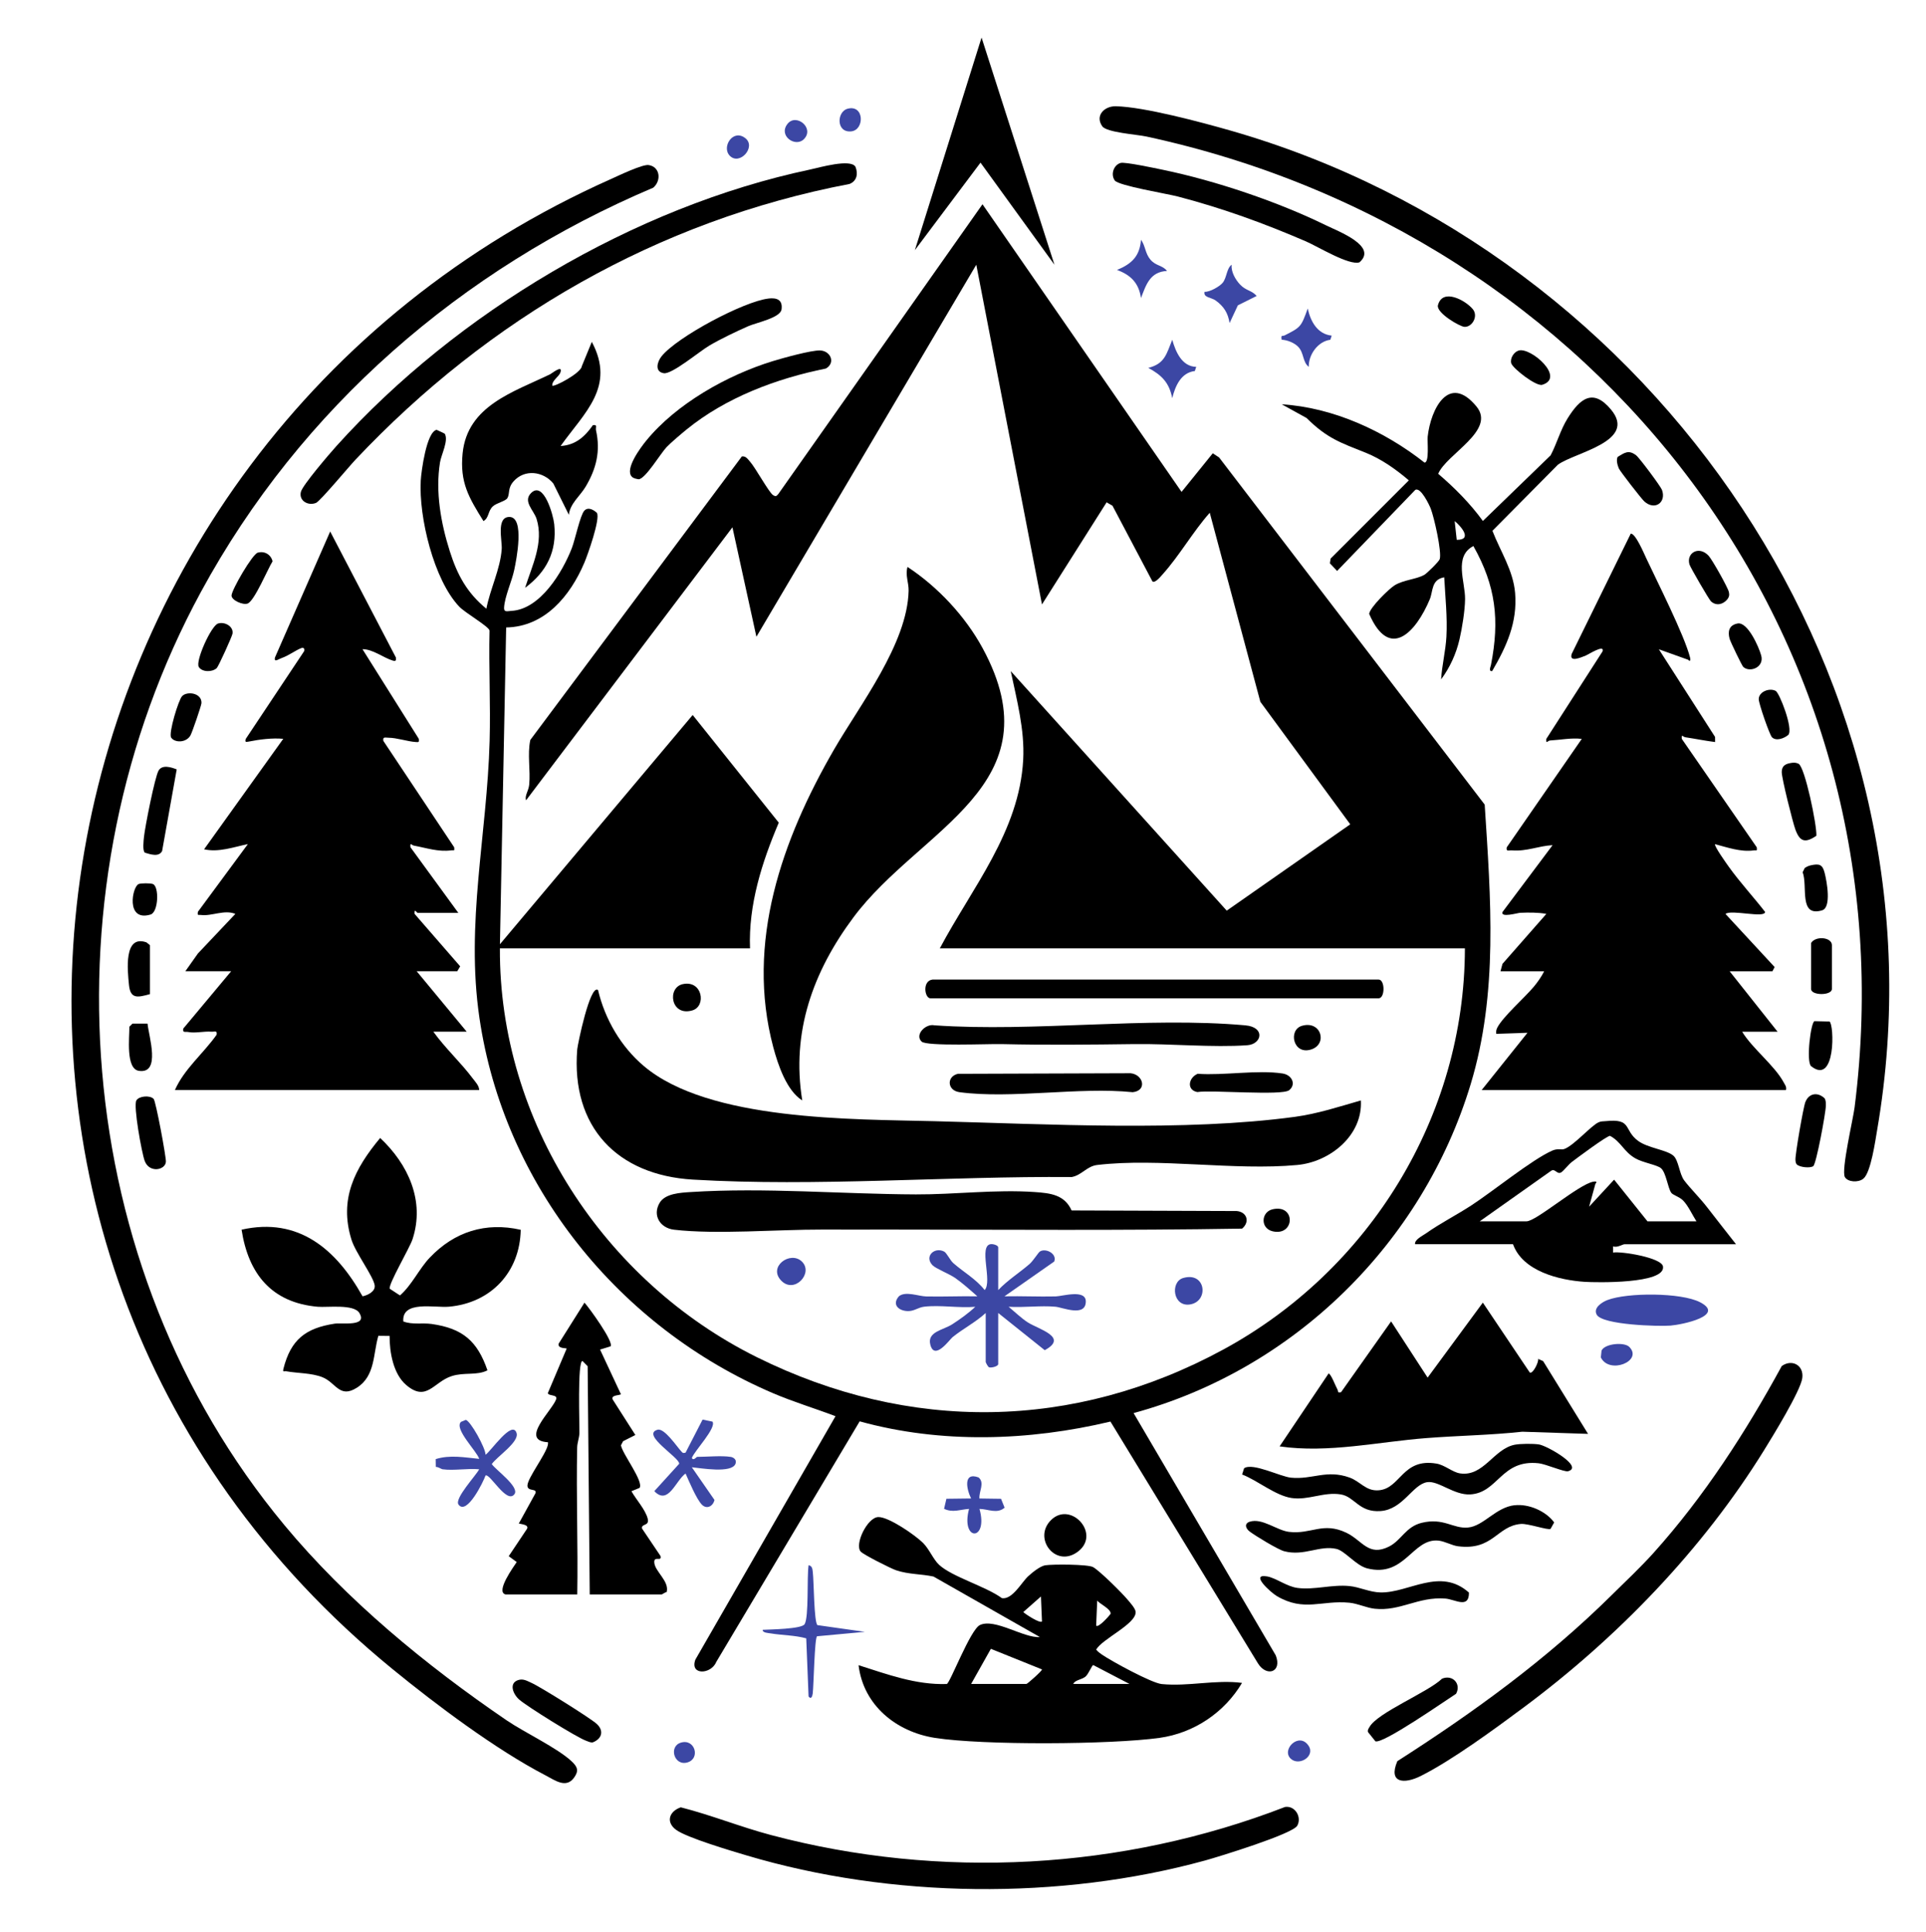 <?xml version="1.0" encoding="UTF-8"?>
<svg id="Calque_1" xmlns="http://www.w3.org/2000/svg" version="1.1" viewBox="0 0 693.06 695.14">
  <!-- Generator: Adobe Illustrator 29.2.1, SVG Export Plug-In . SVG Version: 2.1.0 Build 116)  -->
  <defs>
    <style>
      .st0 {
        fill: #3c47a4;
      }
    </style>
  </defs>
  <path d="M338.2,341.27c11.61-21.84,28.61-42.03,29.99-67.88.57-10.77-2.3-21.45-4.48-31.87l77.72,86.2,44.45-31.07-32.35-44.09-18.21-68.03c-6.02,6.78-10.9,15.41-16.9,22.09-.62.69-2.71,3.33-3.71,2.64l-14.38-27.25-2.12-1.24-23.26,36.75-23.64-122.25-79.12,133.88-8.63-39.38-74.26,98.24c-.58-1.63.92-3.42,1.13-5.62.51-5.28-.72-10.84.4-16.1l76.11-102.02c1.45-.24,2.15.97,2.97,1.89,1.94,2.18,6.78,11.05,8.25,12,.95.62,1.25.44,1.91-.37l73.47-104.28,71.64,103.51,11.23-13.89,2.28,1.5,95.57,124.93c2.17,33.76,4.91,67.77-5.05,100.63-17.33,57.19-63.55,102.64-121.29,118.35l51.16,87.2c2.38,6.12-3.4,7.9-6.49,2.74l-53-86.89c-29.35,7.01-61,8.03-90.24-.08l-51.57,86.52c-1.86,4.63-9.66,4.95-7.55-.77l50.42-87.6c-7.44-2.83-15.13-5.14-22.46-8.27-55.52-23.72-96.83-74.84-105.67-135.08-5.01-34.14,2.73-65.8,3.67-99.61.37-13.24-.34-26.54-.03-39.78-.28-1.5-8.7-6.3-10.9-8.6-9.2-9.66-14.6-32.35-13.85-45.38.19-3.3,2.07-17.58,5.72-18.25l2.9,1.37c1.48,2.42-1.23,7.49-1.69,10.32-1.71,10.59.3,21.88,3.54,32.07,2.69,8.47,6.19,14.92,13.14,20.61,1.34-7.06,5.02-14.24,5.52-21.46.21-3.12-2.04-11.51,2.73-11.56,5.7-.06,2.49,15.7,1.78,19.05-.88,4.16-3.45,9.63-3.66,13.6-.09,1.76,1.18,1.23,2.65,1.15,10.37-.56,18.36-13.93,21.72-22.54,1.15-2.93,3.02-11.92,4.5-13.51,1.4-1.5,3.42-.26,4.53.77,1.3,2.12-3.29,15.08-4.53,17.99-5.06,11.89-14.2,23.02-28.12,23.26l-2.24,114,69.36-82.5,30.98,38.75c-6.06,14.25-10.94,29.54-10.35,45.24h-90c-.32,62.14,37.42,119.83,92.49,147.13,54.82,27.17,114,26.45,167.78-2.74,52.64-28.57,86.9-83.96,86.98-144.39h-189Z"/>
  <path d="M66.7,349.52l4.52-6.39,13.47-14.24c-3.96-1.63-8.51.89-12.37.39-1.06-.14-1.31.37-1.12-1.13l17.99-24.38c-5.1,1.05-10.5,3.06-15.75,1.87l28.49-39.76c-3.93-.37-8.55.21-12.51,1.01-1.01.2-1.33.16-.98-.99l20.98-31.53c.28-.97-.15-1.48-1.1-1.1-1.99.78-4.49,2.69-6.96,3.54-1.14.39-2.84,1.75-2.43-.17l19.88-45.37,23.65,45.35c.06,1.03.07,1.46-1.12,1.11-3.25-.95-7.22-4.15-10.9-4.1l20.26,32.25c.12,1.25.06,1.23-1.14,1.15-3.01-.21-6.75-1.52-9.73-1.54-1.13,0-2.2-.48-1.88,1.14l25.48,38.28c.2,1.53-.07.97-1.1,1.11-4.58.63-8.93-.88-13.33-1.69-.98-.18-1.47-1.41-1.31.56l17.24,23.64h-14.62c-.31,0-1.31-1.93-1.12.36l16.4,18.87-1.04,1.76h-14.62l18,21.75h-12c4.27,5.96,9.85,11.04,14.23,16.89.89,1.18,2.26,2.58,2.27,4.11H62.95c3.31-7.56,10.27-13.19,14.99-19.88.31-1.7-.74-1.03-1.85-1.11-2.77-.21-5.83.62-8.34.12-1.08-.21-2.12.41-1.8-1.24l17.24-20.64h-16.5Z"/>
  <path d="M539.95,349.52l.71-2.66,15.78-17.97c-3-.56-6.34-.52-9.4-.4-.87.03-7.28,1.92-6.34-.33l17.99-24.01c-5.18.29-9.22,2.3-14.64,1.88-1.11-.09-2.17.59-1.85-1.11l26.99-39.01c-3.69-.46-7.64.36-11.44.57-.82.05-1.47,1.53-1.32-.57l20.25-31.51c.83-2.7-5.15,1.17-6.01,1.5-1.41.54-6.17,2.76-5.1-.59l21.25-43.28c1.73-.04,4.73,7.07,5.51,8.74,4.04,8.65,13.76,27.77,15.84,35.91.2.77.11,1.63-.74.74l-10.5-3.76,20.22,31.54.02,1.84c-3.56-.44-7.11-1.18-10.67-1.71-.98-.15-1.49-1.4-1.32.57l26.98,39.03c.2,1.54-.07.97-1.1,1.11-4.63.65-9.49-1.08-13.89-2.24-.53.5,4.25,7.19,4.95,8.16,4.03,5.63,8.79,10.74,13.03,16.21.02,2.41-12.32-.98-14.23.75l17.67,19.1-.8,1.53h-15.38l17.25,21.75h-12.75c3.78,6.19,11.7,12.13,15.02,18.36.48.91,1.02,1.42.73,2.64h-109.5l16.5-20.63-11.24.38c-.12-.83,0-1.48.38-2.24,2.04-3.95,9.87-10.81,13.09-14.66,1.41-1.68,2.78-3.64,3.77-5.6h-15.75Z"/>
  <path d="M102.24,548.74c22.49,27.1,50.98,50.53,80.03,70.34,6.48,4.42,18.32,9.97,23.45,14.8,2.09,1.96,2.65,3.37.84,5.87-2.9,4.01-6.95.87-10.33-.88-17.8-9.25-39.25-25.35-54.88-38.12C-45.68,448.04,3.96,160.6,219.94,64.39c2.64-1.18,11.25-5.33,13.47-4.99,4.15.63,4.63,5.58,1.68,8.13-69.08,29.3-126.87,79.32-162.78,145.47-57.46,105.86-47.35,242.64,29.93,335.73Z"/>
  <path d="M288.69,396.02c-5.62-3.5-8.74-12.81-10.44-19.18-10.02-37.67,3.18-74.75,21.84-107.05,9.29-16.08,26.43-38.11,26.87-57.17.07-2.97-1.28-5.7-.39-8.59,10.88,7.15,20.78,17.74,27.02,29.23,26.82,49.43-22.48,64.7-46.45,96.83-14.52,19.47-22.48,41.27-18.45,65.94Z"/>
  <path d="M489.7,396.02c.72,12.57-11.07,22.12-22.88,23.23-22.61,2.13-49.88-2.64-72.01,0-3.72.44-5.58,3.69-9.16,4.34-44.46-.36-92,3.54-136.32.92-27.22-1.61-43.87-18.94-41.62-46.86.13-1.66,4.61-23.59,7.48-21.38,2.51,10.54,8.22,20.38,16.5,27.38,23.41,19.79,75.11,19.08,104.66,19.84,40.39,1.03,89.94,3.81,129.62-1.57,8.17-1.11,15.85-3.64,23.72-5.9Z"/>
  <path d="M663.87,423.61c-1.39-2.47,2.94-20.73,3.49-25.06,21.42-168.66-92.05-314.32-254.88-349.43-3.37-.73-14.25-1.43-15.83-3.67-2.69-3.81.71-7.3,4.88-7.21,10.17.22,30.59,5.71,40.92,8.65,153.64,43.86,260.69,199.2,233.03,359.78-.67,3.9-2.26,15.34-4.97,17.52-1.87,1.5-5.64,1.19-6.64-.59Z"/>
  <path d="M369.96,567.28c1.45-1.34,4.3-3.67,6.15-3.97,2.64-.42,15.43-.39,17.25.66,2.47,1.43,10.29,9.19,12.35,11.65.88,1.05,2.91,3.24,2.95,4.51.14,4.34-12,9.63-14.21,13.51.56.72,1.25,1.24,1.99,1.75,3.53,2.44,17.96,10.3,21.59,10.66,9.63.95,19.35-1.66,28.91-.42-6.34,10.68-17.29,18.06-29.71,19.79-17.48,2.43-63.6,2.7-80.82,0-13.9-2.18-25.72-11.71-27.46-26.16,10.34,3.28,20.67,7.15,31.74,6.77,1.19-.29,8.46-19.58,11.93-21.22,5.36-2.55,15.79,4.78,21.57,4.32l-38.27-21.77c-4.51-.97-8.93-.74-13.46-2.26-1.85-.62-11.82-5.63-12.76-6.74-2.26-2.63,2.43-12.3,6.34-12.41,3.77-.11,13.47,6.63,16.19,9.39,2.2,2.24,3.64,5.9,5.7,7.8,4.7,4.34,16.95,7.82,22.59,11.99,3.75.64,7.07-5.67,9.45-7.87ZM374.95,583.52l-.37-8.99-6.36,5.62c.92.84,5.97,4.16,6.73,3.37ZM394.45,585.02c.8.9,4.61-3.43,5.19-4.22.3-1.69-3.85-3.56-4.82-4.77l-.37,8.99ZM349.45,606.02h19.88c.38,0,5.87-4.9,5.62-5.24l-18.39-7.41-7.11,12.65ZM386.2,606.02h20.25l-13.06-6.81c-.45.06-1.7,3.22-2.75,4.13-1.38,1.19-3.78,1.17-4.44,2.68Z"/>
  <path d="M154.71,452.53c8.81-9.26,20.04-12.83,32.67-9.96-.28,15.21-10.68,26.33-25.83,27.68-5.19.46-17.04-2.35-16.42,5.31,3.28,1.25,6.8.42,10.23.91,11.09,1.59,16.4,6.09,20.05,16.68-3.88,1.96-8.3.6-12.89,2.08-6.5,2.08-9,9.48-16.36,3.19-4.66-3.98-5.99-11.81-5.97-17.65l-4.04-.04c-1.92,6.46-1.06,14.43-7.71,18.66-6.3,4.01-7.54-1.85-12.46-3.78-3.9-1.53-8.78-1.38-12.9-2.11-.92-.16-1.42.53-1.07-1.01,2.66-10.39,7.94-14.52,18.38-16.13,2.68-.41,11.96,1.17,8.93-3.84-2.01-3.31-11.49-1.94-15-2.25-16.58-1.47-24.96-11.84-27.39-27.74,20.59-4.65,34.14,7.19,43.53,23.98,1.88-.37,4.67-1.76,4.37-3.93-.45-3.24-6.88-11.71-8.36-16.47-4.54-14.65,1.23-25.63,10.33-36.58,10.04,9.42,16.17,22.59,11.66,36.4-1.06,3.26-8.73,16.17-8.22,17.85l3.69,2.42c4.34-3.81,6.86-9.56,10.76-13.66Z"/>
  <path d="M181.82,573.77c-3.49-1.04,3.01-9.95,4.12-11.63l-2.88-2.11,6.62-9.9c.63-1.48-2.1-1.59-2.99-1.86l5.99-10.88c.68-1.94-2.98-.45-2.88-2.84.1-2.69,6.55-11.08,7.32-14.48.08-.34.1-.69.07-1.04-10.41-.61,1.46-11.34,2.93-15.46.65-1.83-2.8-1.08-2.98-2.24l6.78-16.02c-.21-.23-3.34.1-2.88-1.78l9.28-14.74c1.74,1.91,10.68,14.23,9.38,15.73l-3.77,1.16,7.5,16.06c-.33.47-3.7.21-2.96,1.9l8.16,12.78-4.42,2.24-.76,1.46c.46,3.05,8.28,13.03,6.69,15.34l-2.92,1.19c1.62,2.93,5.12,6.73,5.87,9.95.63,2.72-2.45,1.63-2.06,3.48l6.65,9.88c.54,2.21-2.33-.16-2.25,2.23.11,3.32,5.54,6.8,4.46,10.77-.61.02-1.53.84-1.8.84h-25.88l-.75-82.12-1.86-1.89c-1.86-.05-1.03,23.3-1.1,25.91-.05,1.77-.77,3.41-.81,5.19-.37,17.62.34,35.29.03,52.91h-25.88Z"/>
  <path d="M553.46,489.02l1.82.8,16.17,26.2-23.65-.78c-11.44,1.25-22.99,1.4-34.46,2.29-17.55,1.35-35.26,5.52-52.88,2.99l17.62-26.23c.82.01,2.62,4.77,3.21,5.78.36.62-.22,1.25,1.28.95l18.01-25.48,13.14,20.23,19.87-26.99,16.87,25.13c1.09.78,3.37-3.91,3.01-4.89Z"/>
  <path d="M536.94,241.51c-1.39.18-.56-1.51-.41-2.29,3.13-16.07,1.76-28.34-6.34-42.71-7.14,3.71-2.92,12.78-2.99,19.12-.04,4.02-1.07,10.47-2.01,14.49-1.21,5.19-3.45,10.12-6.62,14.38.31-5.08,1.63-10.24,1.91-15.34.39-7.15-.41-14.29-.78-21.4-4.71.8-3.98,5-5.2,7.91-4.88,11.64-14.38,22.33-21.81,5.26.18-2.23,7.15-9.09,9.24-10.34,3.3-1.95,7.63-2.08,10.56-3.69.95-.52,5.33-4.82,5.59-5.69.79-2.65-2.04-15.13-3.25-18.2-.52-1.32-3.61-7.84-5.56-6.7l-28.12,29.16-2.6-2.75.27-1.71,28.14-28.14c-4.64-3.97-9.85-7.67-15.54-9.95-9.09-3.64-13.84-5.13-21.26-12.49l-8.93-4.93c18.55,1.15,36.88,9.58,51.37,20.98,1.81-.01.95-7.63,1.14-9.35,1.11-10,7.64-22.9,17.56-10.84,7.13,8.66-10.86,17.13-13.77,24.22,5.96,5.1,11.44,10.61,16.07,16.97l24.38-23.61c2.28-4.35,3.52-9.16,6.14-13.36,4.37-6.98,9.06-10.97,15.58-3.13,9.6,11.54-12.99,15.37-19.11,19.86l-23.55,23.78c2.84,7.38,7.48,14.24,8.16,22.36.89,10.58-3.1,19.28-8.25,28.11ZM524.2,194.27c5.85.05,1.48-4.96-.75-6.75l.75,6.75Z"/>
  <path d="M624.7,447.77h-40.12c-.69,0-2.73,1.37-4.13.75v2.24c3.07-.52,17.42,1.85,17.96,4.97,1.11,6.39-24.3,5.82-28.12,5.57-9.26-.6-22.37-3.83-25.84-13.54h-35.25c-.26-1.64,2.67-3.01,3.95-3.92,5.15-3.64,10.95-6.57,16.24-10.01,7.77-5.05,21.72-16.41,29.07-19.71,2.2-.99,3.26-.17,4.53-.66,3.45-1.31,9.56-8.35,12.22-9.56.96-.44,1.63-.33,2.56-.43,9.71-1,6.29,3.12,11.72,7.12,3.49,2.57,10.25,3.19,12.68,5.32,1.87,1.64,2.12,6.55,3.87,8.88,2.1,2.79,5.6,6.24,8.29,9.71,3.43,4.44,6.9,8.85,10.36,13.26ZM532.45,439.52h16.88c3.47,0,18.74-13.3,24-14.26.81-.15,1.64-.11.77.76l-2.27,8.24,9-9.73,12,14.99h17.62c-1.44-2.24-3.01-5.7-4.84-7.53-1.35-1.34-3.63-1.91-4.21-2.73-1.3-1.84-1.83-7.22-3.71-8.85-1.39-1.2-6.55-2.01-9.21-3.54-4.18-2.39-5.15-6-9.13-8.11-1.16,0-11.96,8.04-13.81,9.46-1.22.94-3.01,3.33-3.84,3.74-1.49.73-2.07-1.52-3.49-.65l-25.75,18.22Z"/>
  <path d="M385.6,435.61l59.42.21c3.74.34,4.81,3.96,1.93,6.33-42.31.71-84.79.36-127.16.34-7.9,0-16.03.03-23.93,0-16.03-.04-38.1,1.82-53.3.05-5-.58-7.9-5.16-5.17-9.71,2-3.34,7.53-3.61,11.15-3.84,26.7-1.7,54.4.74,81.04.85,14.04.06,28.61-1.84,42.78-.85,5.66.4,10.69.95,13.25,6.62Z"/>
  <path d="M244.98,650.41c10.97,2.79,21.53,7.08,32.47,9.98,60.83,16.14,126.37,12.56,184.97-10.11,3.69-.54,6.07,3.72,4.4,6.73s-28.24,11.17-33.2,12.54c-52.27,14.36-113.04,13.65-164.99-1.84-5.44-1.62-21.42-6.34-25.31-9.18s-2.45-6.74,1.67-8.12Z"/>
  <path d="M579.96,574.03c4.98-4.92,10.4-9.99,15.12-15.25,18.16-20.23,33.08-43.34,46.07-67.17,3.64-2.64,8.03-.3,7.39,4.34s-10.7,21.03-13.79,26.01c-22.19,35.83-52.87,67.53-86.63,92.62-10.28,7.64-25.74,18.99-36.92,24.58-5.91,2.95-11.75,2.58-8.37-5.37,27.67-17.69,53.79-36.68,77.12-59.75Z"/>
  <path d="M127.89,165.46c-2.34,2.48-12.65,14.87-14.15,15.51-2.8,1.18-6.26-.71-5.47-3.95.59-2.43,10.44-13.88,12.8-16.51,43.21-47.96,107.05-86.1,170.49-99.51,3.25-.69,14.51-3.97,16.27-.99,1.02,2.52.52,5.09-2.08,6.18-69.17,13.2-129.95,48.44-177.86,99.27Z"/>
  <path d="M201.7,160.51c5.38-.32,8.73-3.33,11.64-7.49,1.78-.33.9.81,1.13,1.84,1.68,7.48.11,13.83-3.74,20.3-2.01,3.37-5.55,5.97-6.03,10.1l-5.59-11.27c-3.67-4.44-10.35-5.24-14.31-.76-2.21,2.5-1.24,4.37-2.22,6.03-.66,1.11-3.96,1.75-5.26,2.99-1.79,1.69-1.31,4.13-3.35,5.27-5.26-8.44-8.55-13.89-7.5-24.37,1.72-17.21,18.42-22.1,31.52-28.48.6-.29,4.51-3.48,3.72-.79-.52,1.75-3.05,2.89-2.99,4.89.66.63,10.42-4.55,10.64-6.98l3.6-8.76c8.64,16.16-2.63,25.4-11.24,37.49Z"/>
  <polygon points="379.44 95.27 352.83 58.53 329.21 90.02 353.21 13.52 379.44 95.27"/>
  <path d="M335.57,352.52h160.5c2.37,0,2.37,6.75,0,6.75h-161.25c-2.11,0-3.03-6.3.75-6.75Z"/>
  <path class="st0" d="M359.2,464.27c3.38-3.57,7.59-6.2,11.26-9.37,1.33-1.15,3.17-4.16,3.75-4.52,2.1-1.32,6.26.8,5.14,3.62l-17.89,12.51c6.12-.12,12.28.18,18.4.04,2.43-.06,10.9-2.69,10.86,1.84-.04,5.72-8.45,2.09-10.89,1.87-5.4-.49-11.41.36-16.88.01,1.96,1.65,4.74,4.24,6.8,5.57,3.94,2.55,14.93,5.34,6.19,10.06l-16.74-13.39v18.38c0,.81-2.37,1.43-3.27,1.17-.46-.15-1.23-1.78-1.23-1.92v-17.62c-3.6,3.3-8.19,5.67-11.93,8.69-1.05.85-6.55,8.69-8.02,2.6-1.11-4.57,4.7-5.16,7.89-7.22,2.79-1.8,5.91-4.03,8.31-6.31-5.81.52-12.74-.72-18.4-.03-2.22.27-3.61,1.66-5.95,1.58-3.41-.12-5.71-2.47-3.09-5.37,2.43-1.89,7.01.03,9.78.1,6.12.14,12.29-.16,18.41-.04-2.43-2.16-5.36-4.78-8-6.62-2.09-1.45-7-3.38-8.16-4.59-3.03-3.19.72-6.66,4.17-4.92.98.49,2.1,3.08,3.33,4.17,3.71,3.27,8.15,5.71,11.28,9.7,2.91-3.04-2.37-16.11,2.26-16.53.87-.08,2.62.44,2.62,1.17v15.38Z"/>
  <path d="M544.99,519.94c2.06-.42,6.69-.44,8.78-.12,2.93.44,16.31,8.09,10.46,9.65-1.24.33-8.02-2.59-10.49-2.87-13.56-1.53-14.61,10.65-24.7,11.2-5.84.32-11.49-5.07-15.53-4.4-5.23.87-8.66,9.81-16.71,10.39-7.79.56-9.27-5.13-14.27-5.98-6.12-1.04-11.72,2.19-17.78,1.28-5.83-.88-12.17-6.29-17.78-8.46l.71-2.24c3.11-2.13,12.95,3,16.89,3.39,7.65.76,12.77-3.03,21.05-.05,3.97,1.43,5.83,4.92,10.44,4.59,7.96-.56,8.5-11.7,20.83-9.61,3.04.51,5.78,3.11,8.48,3.52,8.47,1.29,12.08-8.76,19.62-10.29Z"/>
  <path d="M331.63,374.84c-2.58-2.49,1.49-6.58,4.66-5.85,36.05,2.47,76.26-3.17,111.82,0,7.32.65,5.96,6.79.74,7.16-12.34.88-27.71-.58-40.56-.41-16.05.21-31.87.38-47.93,0-4.49-.11-26.88.87-28.72-.9Z"/>
  <path d="M545.04,541.7c5.1-.56,11.2,2.09,14.22,6.18l-1.3,2.32c-.9.57-8.09-1.98-10.66-1.77-8.66.69-9.97,9.66-22.65,8.03-2.24-.29-4.75-1.8-7.03-2.03-9.37-.95-12.07,13.47-25.68,9.98-4-1.03-7.98-6.29-11.01-6.99-6.11-1.42-11.63,2.72-18.83.83-2.24-.59-10.33-5.52-12.41-7.09-1.52-1.15-1.99-2.89.02-3.53,4.49-1.43,9.77,3.13,14.11,3.65,8.09.97,12.18-3.74,20.68.33,5.75,2.76,7.94,8.71,15.38,4.93,4.41-2.23,5.95-7.12,11.73-8.52,7.92-1.92,11.26,2.2,16.64,1.7,5.63-.52,9.97-7.29,16.8-8.04Z"/>
  <path d="M403.25,58.64c1.57-.44,12.67,1.94,15.23,2.47,18.95,3.93,41.37,11.49,58.74,20.01,4.41,2.16,18.63,7.48,11.98,13.28-3.74,1.25-15.02-5.7-19.24-7.52-15.13-6.54-30.11-11.97-46.1-16.15-3.92-1.03-21.35-3.88-22.71-5.78-1.59-2.21-.37-5.62,2.1-6.31Z"/>
  <path d="M227.39,171.58c-2.72-2.72,3.17-10.56,5.08-12.91,10.84-13.34,29.24-23.68,45.56-28.69,3.55-1.09,13.91-3.98,17.08-3.86,3.77.14,5.67,4.46,2.07,6.51-17.76,3.58-35.95,10.41-50.09,21.91-1.8,1.46-5.71,4.78-7.18,6.32-2.26,2.37-7.59,11.41-10.08,11.62-.8-.12-1.88-.33-2.45-.9Z"/>
  <path d="M344.74,386.44l62.12-.21c4.6.49,6,6.27.75,6.82-19.34-1.97-43.58,2.5-62.32,0-4.52-.6-4.71-5.71-.55-6.62Z"/>
  <path d="M528.59,573.12c.07,6.01-5.03,2.41-8.52,2.16-9.86-.73-16.14,4.66-25.42,3.66-2.94-.32-6.03-1.86-9.08-2.16-10.02-.99-16.24,3.4-26.11-2.39-2.09-1.23-9.92-8.21-3.48-7.07,3.22.57,7.01,3.62,10.91,4.14,6,.8,12.38-1.3,18.68-.68,3.78.37,7.25,2.23,11.25,2.3,10.21.17,21.41-9.19,31.77.05Z"/>
  <path class="st0" d="M574.59,473.14c-1.41-2.43,1.86-4.53,3.82-5.28,7.17-2.76,26.53-2.73,33.31.76,9.36,4.82-6.4,8.1-10.63,8.43s-24.38-.21-26.51-3.91Z"/>
  <path d="M276.54,107.43c2.97-.34,5.17.44,4.69,3.92-.43,3.06-9.09,4.76-12.01,6.05-4.48,1.99-9.82,4.52-14.01,6.99-3.52,2.07-13.4,10.38-16.35,9.92-3.39-.54-2.36-4.14-.81-6.08,5.59-6.99,29.67-19.8,38.5-20.79Z"/>
  <path class="st0" d="M262.82,524.27c1.29.2,2.41,1.14,1.82,2.56-1.43,3.45-12.33,1.52-15.69,1.2l8.15,11.76c-.52,2.33-2.88,3.54-4.65,1.57-1.96-2.17-4.46-8.19-5.76-11.08-3.59,2.58-6.2,11.58-11.24,6.35l8.94-9.84c.38-2.12-13.88-10.51-7.79-12.26,2.48-.71,7.02,6.16,8.54,7.77.6.63.51.69,1.55.48l6.13-11.9,3.56.73c1.53,2.23-6.45,10.47-7.42,13.06.5,1.19,1.73-.38,1.87-.38,3.5,0,8.83-.5,12,0Z"/>
  <path class="st0" d="M159.32,528.77c-.58-.08-1.61-.91-2.5-.86l-.04-2.81c5.16-1.63,10.44-.59,15.67-.09-.95-2.89-9.1-10.76-6.58-13.31l1.72-.71c1.65.23,7.18,10.15,7.12,12.53,1.81-1.06,9.65-12.77,11.18-7.79,1,3.25-7.12,8.5-8.93,11.16,1.41,2.08,10.06,8.2,8.17,10.81-2.76,3.82-8.92-7.72-10.43-6.68-.76,2.24-6.76,14.49-9.71,10.43-1.55-2.14,6.27-10.41,7.44-12.69-4.14-.39-9.11.54-13.12,0Z"/>
  <path d="M523.97,609.54c-3.78,2.42-26.42,18.23-29.05,17.1l-2.64-3.3c-.25-.73.18-1.22.5-1.8,2.82-5.18,21.11-12.55,26.14-17.43,3.79-1.56,6.97,1.86,5.05,5.43Z"/>
  <path d="M186.46,604.62c1.82-.6,3.22.31,4.78,1,3.05,1.34,21.2,12.67,23.48,14.76,2.72,2.5,1.85,5.4-1.42,6.66-.89.12-1.61-.32-2.39-.59-3.2-1.1-21.45-12.44-24.14-14.87-2.23-2.01-3.69-5.86-.31-6.96Z"/>
  <path d="M430.98,386.43c9.33.68,21.57-1.49,30.54-.11,3.45.53,4.96,3.97,2.37,6.02s-27.83-.16-33.05.66c-3.94-.75-3.18-5.17.14-6.57Z"/>
  <path d="M63.59,276.88l-5.26,29.4c-1.2,2.25-4.2,1.17-6.19.58-.91-.65-.46-4.4-.34-5.62.34-3.46,3.94-21.76,5.28-23.96s4.5-1.18,6.52-.39Z"/>
  <path d="M644.01,274.66c1.14-.24,2.12-.33,3.2.21,2.29,1.16,6.64,22.23,6.4,25.9-4.02,2.74-5.94,2.17-7.55-2.24-.99-2.73-4.92-18.4-4.91-20.68.01-1.93.98-2.81,2.85-3.19Z"/>
  <path class="st0" d="M294.14,584.84l17.06,2.42-17.18,1.59c-.91.53-1.21,17.64-1.56,20.56-.14,1.11-.59,2.3-1.5,1.11l-.84-20.92c-4.16-1.15-8.62-1.08-12.83-1.79-.79-.13-2.98-.19-2.83-1.28,2.63-.14,13.96-.27,15.06-2.01,1.6-2.53.79-17.24,1.45-21.25,1.37.29,1.39,1.47,1.52,2.6.39,3.24.41,17.89,1.66,18.97Z"/>
  <path d="M646.61,419.09c-.44-.41-.49-1.08-.53-1.65-.13-1.93,2.83-18.98,3.57-20.84,1.29-3.24,4.48-3.68,6.93-1.33.49.82.44,1.72.44,2.62,0,2.47-3.45,21.07-4.54,21.79-1.17.78-4.81.4-5.87-.59Z"/>
  <path d="M55.28,395.45c.8.83,4.52,20.92,4.42,22.62-.18,3.05-5.97,4.19-7.63-.28-1.06-2.86-4.15-19.81-3-21.77.96-1.63,4.89-1.93,6.21-.56Z"/>
  <path d="M188.96,211.52c2.5-7.99,6.78-16.24,4.13-24.76-.98-3.14-5.08-6.34-1.92-9.39,4.5-4.33,7.93,7.97,8.27,11.29,1,9.8-2.74,17.11-10.48,22.87Z"/>
  <path d="M378.21,547.03c7.24-7.16,18.55,5.5,9.12,11.75-7.83,5.18-15.63-5.32-9.12-11.75Z"/>
  <path d="M582.11,164.42c2.56-1.54,3.94-2.62,6.64-.57,1.17.89,8.8,11.12,9.3,12.45,1.65,4.47-2.56,7.6-6.38,4.12-1.04-.95-8.69-10.8-9.14-11.84-.48-1.13-1.03-3.09-.41-4.16Z"/>
  <path class="st0" d="M352.45,539.27l7.77.11,1.28,3.19c-2.71,2.37-5.98.47-9.04.45,3.3,11.72-6.86,11.82-3.76,0-3.21.19-5.82,1.47-8.98-.04l.84-3.61,8.88-.11c-1.68-3.4-2.89-9.64,2.69-7.57,2.33,1.95.08,5.05.31,7.57Z"/>
  <path d="M621.47,215.79c-1.54,1.8-3.93,2.32-5.79.62-.7-.64-7.46-12.27-7.75-13.31-1.16-4.14,3.44-6.83,6.91-3.09,1.27,1.37,6.87,11.3,7.28,13.01.27,1.12.09,1.91-.66,2.78Z"/>
  <path d="M651.7,339.39c1.54-2.68,7.5-2.18,7.5.75v15.75c0,2.45-7.5,2.45-7.5,0v-16.5Z"/>
  <path d="M92.74,198.9c2.42-.71,4.76.66,5.34,3.1-1.75,2.82-6.44,14.07-8.9,15.17-1.66.74-5.95-1.18-5.86-2.88.12-2.17,7.47-14.82,9.42-15.4Z"/>
  <path d="M53.95,357.77c-4.36,1.18-7.03,1.88-7.54-3.33s-1.96-18.22,6.3-15.3l1.24,1v17.62Z"/>
  <path d="M637.64,265.32c-.88-.87-4.78-12.15-4.77-13.71.01-2.64,3.77-4.17,6.09-2.98,1.36.69,6.43,13.65,4.56,15.83-1.45,1.25-4.36,2.37-5.88.87Z"/>
  <path d="M78.47,224.39c2.46-.76,5.63,1.1,5.2,3.64-.19,1.12-5.06,11.82-5.68,12.4-1.69,1.56-5.31,1.46-6.45-.4-1.3-2.13,4.45-14.87,6.93-15.64Z"/>
  <path class="st0" d="M452.2,106.51l-6.76,3.37-2.98,6.38c-.59-3.66-2.06-5.97-5.01-8.12-1.58-1.15-4.49-1.02-4-3.12,1.85.13,5.41-1.92,6.51-3.24,1.51-1.81,1.38-5.16,3.23-6.51-.24,2.52,1.33,5.31,3.02,7.11,2.16,2.31,4.19,2.04,5.99,4.12Z"/>
  <path d="M658.34,367.62c1.72,1.06,2.3,23.24-6.66,16.04-1.79-1.81-.08-15.87,1.27-16.17l5.4.13Z"/>
  <path d="M61.58,265.4c-.97-1.57,2.65-13.55,3.97-14.9,1.81-1.86,7.09-1.14,6.95,2.52-.04.92-3.39,10.69-3.99,11.69-1.65,2.74-5.77,2.58-6.94.69Z"/>
  <path d="M53.09,368.38c.43,4.5,4.91,18.18-3.11,16.99-4.81-.71-3.38-12.17-3.43-15.87l1.12-1.12h5.42Z"/>
  <path d="M625.25,224.38c3.61-.7,7.63,8.34,8.51,11.52,1.16,4.23-4.05,6.28-6.45,4.12-.47-.42-4.62-9.03-4.92-10.13-.72-2.64-.23-4.92,2.86-5.51Z"/>
  <path d="M651.49,311.43c3.25-.73,4.34-.33,5.12,2.79.74,2.92,2.51,12.36-.94,13.39-8.52,2.54-5.08-8.69-7-13.72l.75-1.51c.63-.43,1.32-.78,2.06-.94Z"/>
  <path class="st0" d="M479.2,120.78l-.48,1.49c-4.49.59-7.87,5.35-7.77,9.75-2.24-1.71-1.67-4.93-3.73-7.14-1.4-1.5-3.98-2.53-6.02-2.62-.34-1.95.27-1.16,1.07-1.56,5.82-2.96,5.92-3.05,8.31-9.68.99,4.59,3.46,9.23,8.62,9.76Z"/>
  <path class="st0" d="M430.45,132.03l-.49,1.49c-5.03.59-7.05,5.44-8.14,9.76-1.08-5.56-3.77-8.28-8.62-10.89,6.01-1.49,6.55-5.07,8.63-10.12,1.2,4.27,3.44,9.64,8.62,9.75Z"/>
  <path class="st0" d="M419.95,97.51c-6.08.3-7.53,4.89-9.37,9.77-.77-5.38-3.65-8.32-8.62-10.13,5.29-2.2,8.17-4.92,8.62-10.87,1.63,2.23,1.46,4.85,3.37,7.13,2.01,2.39,4.33,1.95,6,4.11Z"/>
  <path d="M546.49,126.15c4.36-1.27,16.94,9.76,8.47,12.33-2.2.67-10.66-5.95-11.15-7.75s.96-4.08,2.69-4.58Z"/>
  <path d="M529.97,111.24c2.11,2.58-.26,6.56-3.02,6.38-1.66-.1-9.99-4.92-9.54-7.69,1.61-6.49,10.03-1.78,12.55,1.31Z"/>
  <path d="M49.93,318.13c.94-.32,4.11-.33,5.05,0,2.35.81,2.07,10.13-.8,10.99-9.08,2.72-6.59-10.19-4.25-10.99Z"/>
  <path d="M245.75,354.15c7.05-1.46,8.49,7.96,3.41,9.46-7.84,2.32-9.23-8.25-3.41-9.46Z"/>
  <path class="st0" d="M425.73,459.93c8.15-2.41,9.38,8.24,2.66,9.48-6.35,1.17-7.36-8.09-2.66-9.48Z"/>
  <path class="st0" d="M288.51,453.96c4.37,4.15-2.61,11.77-7.34,6.96-4.97-5.05,3.21-10.88,7.34-6.96Z"/>
  <path class="st0" d="M586.27,484.7c5.11,5.09-7.19,10.06-10.22,3.79l.26-2.47c1.26-2.56,8.18-3.1,9.96-1.32Z"/>
  <path d="M468.49,369.17c6.95-2.04,9.39,6.66,3.23,8.54-6.42,1.96-8.24-7.07-3.23-8.54Z"/>
  <path d="M457.99,435.18c8.36-1.87,7.96,9.75,0,7.94-4.54-1.03-4.25-6.99,0-7.94Z"/>
  <path class="st0" d="M305,39.13c6.05-1.6,6.16,7.66,1.3,8.15-5.48.55-5.23-7.11-1.3-8.15Z"/>
  <path class="st0" d="M268.23,49.75c3.95,3.16-2.05,9.9-5.6,6.33-3.11-3.12,1.13-9.9,5.6-6.33Z"/>
  <path class="st0" d="M289.27,50.09c-3.05,3.07-9.29-1.21-5.89-5.51,3.13-3.96,9.85,1.53,5.89,5.51Z"/>
  <path class="st0" d="M464.39,632.84c-3.33-3.28,3.1-9.68,6.49-4.59,2.53,3.79-3.49,7.54-6.49,4.59Z"/>
  <path class="st0" d="M244.98,627.14c5.08-1.56,7.11,5.64,2.49,7.08-4.9,1.53-6.94-5.72-2.49-7.08Z"/>
</svg>